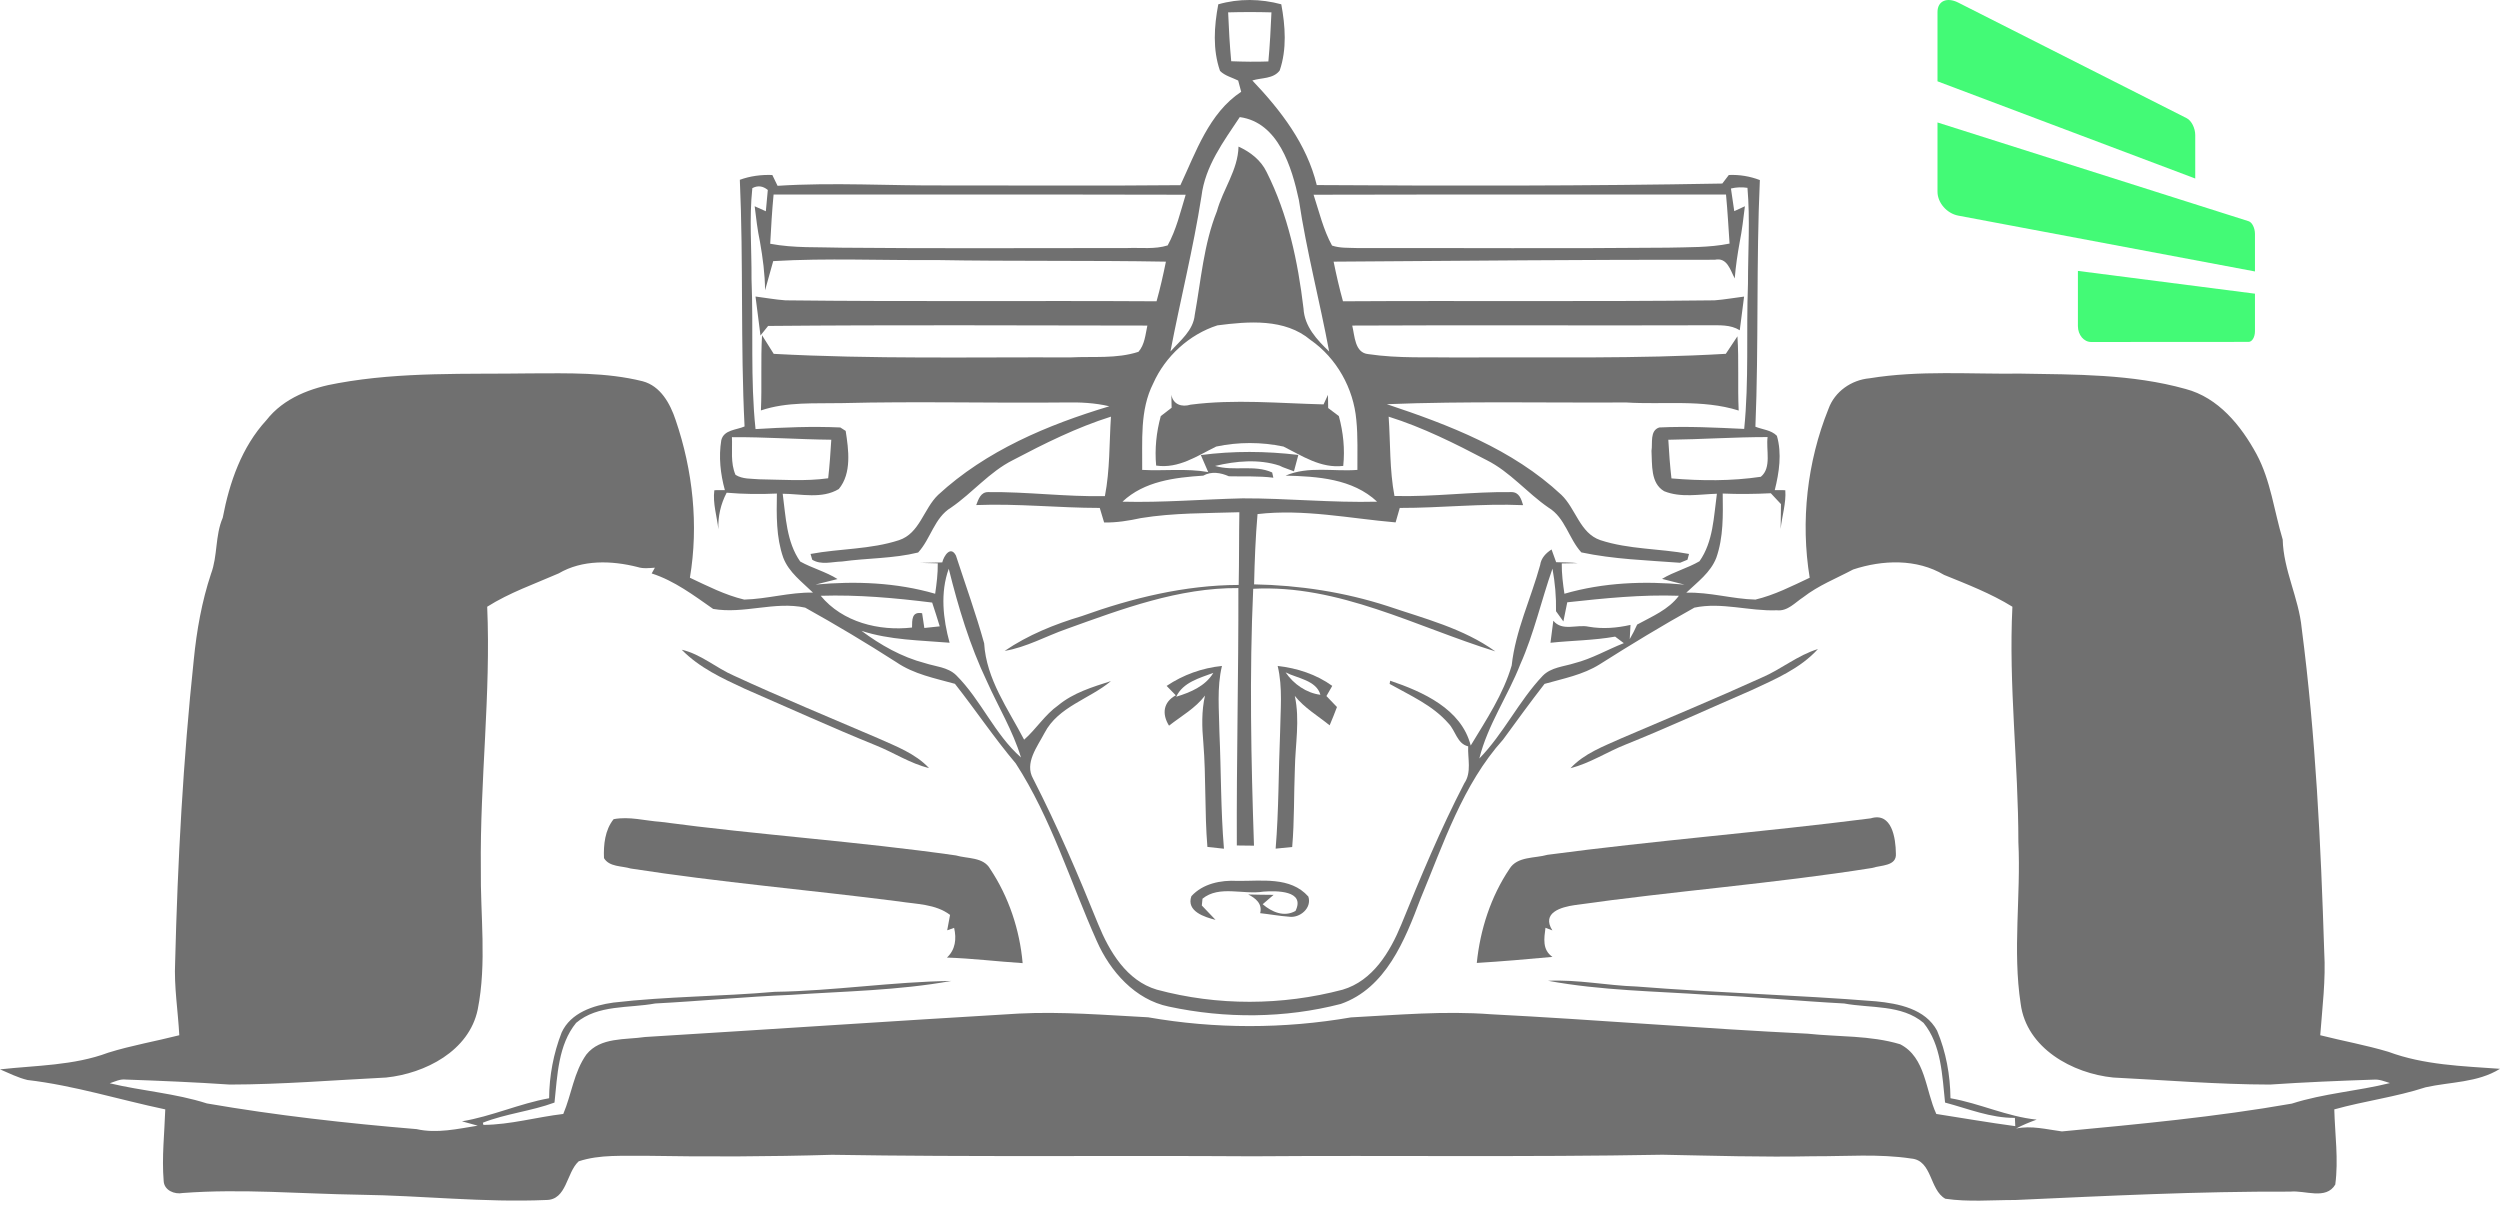 <svg width="74" height="36" viewBox="0 0 74 36" fill="none" xmlns="http://www.w3.org/2000/svg">
<path d="M64.727 3.499L57.962 0.076C57.628 -0.093 57.35 0.03 57.35 0.355V2.407L64.979 5.284V3.998C64.979 3.793 64.868 3.571 64.727 3.499Z" fill="#43FA76"/>
<path d="M61.897 10.123L66.559 10.12C66.663 10.12 66.747 9.978 66.747 9.802V8.693L61.506 8.019V9.652C61.506 9.914 61.683 10.123 61.897 10.123Z" fill="#43FA76"/>
<path d="M57.35 3.625V5.676C57.35 6.002 57.628 6.318 57.962 6.382L66.747 8.035V6.926C66.747 6.75 66.663 6.581 66.559 6.548L57.35 3.625Z" fill="#43FA76"/>
<path d="M36.061 0.128C36.67 -0.048 37.316 -0.037 37.926 0.127C38.046 0.77 38.094 1.459 37.879 2.087C37.688 2.341 37.34 2.296 37.069 2.382C37.91 3.265 38.682 4.266 38.976 5.478C42.976 5.503 46.981 5.506 50.98 5.433C51.027 5.37 51.126 5.243 51.173 5.18C51.486 5.166 51.797 5.217 52.092 5.33C51.981 7.761 52.06 10.199 51.96 12.631C52.169 12.716 52.428 12.727 52.596 12.9C52.748 13.423 52.663 13.987 52.533 14.507C52.636 14.512 52.74 14.502 52.845 14.512C52.873 14.895 52.746 15.276 52.707 15.657C52.711 15.412 52.714 15.166 52.717 14.922C52.616 14.814 52.516 14.708 52.416 14.6C51.941 14.624 51.467 14.629 50.992 14.609C51.001 15.245 51.016 15.901 50.803 16.509C50.634 16.948 50.24 17.232 49.913 17.544C50.605 17.522 51.275 17.731 51.961 17.748C52.525 17.613 53.046 17.346 53.567 17.101C53.294 15.432 53.49 13.673 54.122 12.105C54.308 11.587 54.801 11.246 55.34 11.197C56.815 10.957 58.315 11.078 59.804 11.059C61.437 11.087 63.104 11.069 64.692 11.513C65.663 11.768 66.334 12.596 66.795 13.445C67.216 14.231 67.314 15.129 67.568 15.971C67.59 16.877 68.043 17.697 68.13 18.595C68.544 21.771 68.696 24.975 68.797 28.174C68.846 29 68.74 29.822 68.679 30.643C69.35 30.813 70.034 30.935 70.698 31.134C71.752 31.526 72.891 31.557 74 31.637C73.332 32.051 72.539 32.019 71.798 32.184C70.915 32.472 69.99 32.588 69.095 32.838C69.114 33.578 69.223 34.325 69.124 35.063C68.851 35.526 68.224 35.227 67.795 35.272C65.08 35.261 62.367 35.398 59.656 35.52C58.965 35.519 58.267 35.584 57.582 35.483C57.109 35.218 57.198 34.348 56.574 34.293C55.609 34.146 54.63 34.231 53.659 34.225C52.176 34.256 50.694 34.208 49.212 34.18C45.165 34.254 41.118 34.196 37.071 34.226C32.923 34.199 28.776 34.25 24.629 34.182C22.785 34.237 20.94 34.243 19.095 34.211C18.44 34.222 17.761 34.166 17.129 34.375C16.759 34.713 16.781 35.525 16.16 35.52C14.321 35.599 12.486 35.388 10.648 35.364C8.901 35.338 7.153 35.181 5.407 35.313C5.167 35.361 4.862 35.236 4.845 34.963C4.786 34.254 4.869 33.546 4.892 32.838C3.529 32.551 2.199 32.13 0.814 31.968C0.53 31.901 0.267 31.765 0 31.653C1.071 31.534 2.177 31.543 3.201 31.16C3.891 30.944 4.607 30.822 5.307 30.643C5.269 29.922 5.149 29.206 5.184 28.483C5.258 25.491 5.421 22.5 5.736 19.525C5.822 18.663 5.973 17.806 6.246 16.985C6.447 16.448 6.364 15.857 6.593 15.325C6.792 14.277 7.154 13.232 7.887 12.435C8.4 11.776 9.218 11.475 10.014 11.34C11.894 10.999 13.813 11.081 15.716 11.052C16.819 11.049 17.944 11.016 19.022 11.285C19.552 11.425 19.837 11.946 19.998 12.43C20.508 13.919 20.683 15.546 20.421 17.101C20.942 17.346 21.462 17.613 22.028 17.748C22.71 17.731 23.377 17.527 24.064 17.541C23.743 17.226 23.352 16.945 23.185 16.509C22.971 15.901 22.985 15.245 22.996 14.609C22.501 14.632 22.003 14.627 21.509 14.584C21.333 14.919 21.249 15.288 21.264 15.666C21.221 15.282 21.094 14.899 21.144 14.512C21.247 14.502 21.352 14.512 21.456 14.507C21.324 14.027 21.269 13.522 21.35 13.03C21.427 12.718 21.797 12.73 22.039 12.623C21.917 10.193 22.008 7.754 21.899 5.322C22.208 5.209 22.533 5.168 22.861 5.18C22.899 5.26 22.977 5.421 23.016 5.5C24.674 5.393 26.338 5.501 27.999 5.489C30.313 5.486 32.627 5.504 34.94 5.481C35.397 4.508 35.786 3.346 36.739 2.717C36.708 2.606 36.679 2.495 36.65 2.384C36.47 2.294 36.259 2.245 36.113 2.1C35.892 1.468 35.938 0.775 36.061 0.128ZM36.353 0.366C36.373 0.848 36.399 1.331 36.444 1.813C36.809 1.827 37.177 1.833 37.544 1.819C37.589 1.336 37.613 0.851 37.635 0.366C37.207 0.354 36.78 0.354 36.353 0.366ZM36.697 3.466C36.215 4.193 35.672 4.913 35.563 5.811C35.322 7.357 34.938 8.872 34.645 10.405C34.932 10.082 35.322 9.784 35.365 9.318C35.551 8.29 35.629 7.232 36.021 6.252C36.2 5.598 36.645 5.033 36.66 4.339C37.009 4.498 37.323 4.74 37.492 5.092C38.125 6.35 38.418 7.741 38.584 9.131C38.612 9.665 38.981 10.056 39.343 10.405C39.064 8.907 38.672 7.431 38.447 5.92C38.239 4.95 37.839 3.622 36.697 3.466ZM22.269 5.569C22.174 6.463 22.251 7.365 22.245 8.262C22.305 9.741 22.208 11.226 22.364 12.701C23.199 12.65 24.038 12.616 24.874 12.653C24.913 12.679 24.992 12.73 25.032 12.755C25.119 13.31 25.215 14.01 24.829 14.475C24.331 14.777 23.715 14.618 23.168 14.615C23.26 15.296 23.277 16.037 23.686 16.621C24.039 16.818 24.443 16.922 24.791 17.14C24.628 17.181 24.302 17.262 24.139 17.303C25.322 17.195 26.532 17.241 27.681 17.575C27.724 17.277 27.762 16.977 27.758 16.675C27.586 16.672 27.413 16.667 27.241 16.662C27.458 16.656 27.675 16.652 27.891 16.647C27.938 16.451 28.139 16.142 28.296 16.445C28.577 17.308 28.887 18.166 29.131 19.042C29.194 20.105 29.84 20.984 30.314 21.895C30.672 21.58 30.929 21.155 31.324 20.877C31.773 20.504 32.34 20.335 32.884 20.16C32.255 20.691 31.324 20.913 30.917 21.697C30.706 22.103 30.316 22.587 30.582 23.053C31.299 24.452 31.917 25.898 32.506 27.356C32.839 28.169 33.349 29.029 34.243 29.294C36.037 29.777 37.948 29.769 39.741 29.295C40.636 29.031 41.147 28.174 41.481 27.36C42.055 25.948 42.642 24.538 43.344 23.184C43.566 22.858 43.441 22.457 43.458 22.091C43.131 22.018 43.083 21.626 42.877 21.415C42.41 20.877 41.74 20.586 41.133 20.244C41.138 20.221 41.146 20.172 41.15 20.149C42.112 20.476 43.258 20.982 43.533 22.068C43.99 21.31 44.495 20.556 44.746 19.698C44.858 18.665 45.316 17.72 45.588 16.727C45.617 16.517 45.757 16.374 45.926 16.264C45.96 16.358 46.029 16.547 46.062 16.641C46.275 16.648 46.491 16.645 46.705 16.669C46.587 16.672 46.348 16.676 46.228 16.678C46.225 16.979 46.262 17.277 46.307 17.575C47.461 17.24 48.673 17.194 49.862 17.305C49.695 17.262 49.363 17.177 49.196 17.135C49.546 16.922 49.955 16.818 50.305 16.613C50.714 16.032 50.726 15.293 50.82 14.615C50.303 14.629 49.753 14.74 49.26 14.54C48.851 14.302 48.908 13.752 48.884 13.346C48.922 13.116 48.828 12.745 49.114 12.653C49.95 12.613 50.791 12.657 51.628 12.696C51.772 11.268 51.686 9.83 51.74 8.399C51.74 7.453 51.806 6.505 51.725 5.56C51.56 5.535 51.397 5.541 51.236 5.58C51.261 5.747 51.31 6.082 51.334 6.25C51.413 6.213 51.571 6.142 51.649 6.105C51.605 6.458 51.566 6.812 51.496 7.161C51.431 7.519 51.377 7.879 51.348 8.242C51.216 7.992 51.124 7.61 50.76 7.689C46.998 7.683 43.237 7.72 39.475 7.745C39.555 8.138 39.644 8.53 39.752 8.918C43.417 8.896 47.083 8.933 50.748 8.89C51.041 8.869 51.331 8.814 51.625 8.779C51.582 9.111 51.542 9.444 51.497 9.776C51.221 9.603 50.895 9.631 50.588 9.628C47.067 9.64 43.546 9.619 40.026 9.637C40.101 9.942 40.098 10.446 40.503 10.482C41.399 10.616 42.31 10.565 43.214 10.582C45.837 10.565 48.464 10.627 51.084 10.473C51.17 10.343 51.342 10.084 51.428 9.955C51.476 10.687 51.431 11.421 51.465 12.152C50.386 11.813 49.242 11.984 48.131 11.913C45.771 11.927 43.407 11.871 41.05 11.964C42.893 12.579 44.77 13.295 46.215 14.646C46.645 15.054 46.762 15.781 47.37 15.988C48.217 16.266 49.123 16.233 49.995 16.397C49.982 16.44 49.959 16.526 49.949 16.568C49.893 16.591 49.782 16.635 49.729 16.658C48.755 16.585 47.762 16.554 46.808 16.351C46.434 15.943 46.331 15.325 45.837 15.026C45.2 14.589 44.701 13.967 44.002 13.618C43.066 13.127 42.114 12.65 41.104 12.333C41.158 13.116 41.129 13.906 41.276 14.681C42.432 14.712 43.586 14.55 44.74 14.566C44.968 14.566 45.03 14.773 45.084 14.953C43.865 14.898 42.65 15.037 41.433 15.035C41.402 15.142 41.341 15.356 41.31 15.463C39.953 15.347 38.593 15.058 37.223 15.217C37.163 15.909 37.137 16.604 37.121 17.297C38.46 17.322 39.793 17.526 41.069 17.939C42.161 18.31 43.309 18.597 44.262 19.281C41.915 18.554 39.624 17.294 37.095 17.428C36.98 19.962 37.032 22.5 37.118 25.032C36.991 25.031 36.737 25.028 36.61 25.026C36.599 22.485 36.662 19.946 36.656 17.407C34.889 17.394 33.212 18.026 31.573 18.616C30.96 18.83 30.384 19.159 29.737 19.267C30.433 18.793 31.218 18.477 32.02 18.237C33.512 17.701 35.073 17.319 36.665 17.314C36.68 16.596 36.673 15.878 36.685 15.162C35.712 15.193 34.735 15.179 33.773 15.335C33.414 15.413 33.051 15.472 32.682 15.466C32.65 15.359 32.586 15.143 32.553 15.035C31.333 15.034 30.118 14.901 28.896 14.95C28.962 14.776 29.03 14.563 29.251 14.566C30.404 14.553 31.553 14.709 32.705 14.685C32.856 13.909 32.833 13.117 32.884 12.333C31.874 12.651 30.918 13.127 29.983 13.619C29.287 13.968 28.789 14.587 28.153 15.024C27.655 15.324 27.553 15.946 27.177 16.354C26.441 16.536 25.671 16.517 24.921 16.621C24.631 16.627 24.308 16.733 24.042 16.568C24.03 16.525 24.004 16.44 23.992 16.397C24.86 16.235 25.765 16.266 26.611 15.989C27.223 15.789 27.34 15.058 27.768 14.649C29.19 13.338 31.009 12.575 32.836 12.026C32.409 11.924 31.969 11.904 31.533 11.913C29.331 11.936 27.129 11.876 24.927 11.932C24.122 11.95 23.299 11.887 22.523 12.149C22.556 11.408 22.514 10.664 22.556 9.923C22.642 10.06 22.816 10.337 22.902 10.474C25.828 10.632 28.761 10.568 31.691 10.579C32.358 10.545 33.053 10.624 33.698 10.414C33.885 10.201 33.904 9.903 33.962 9.637C30.221 9.633 26.478 9.614 22.736 9.648L22.51 9.931C22.464 9.546 22.41 9.162 22.363 8.777C22.658 8.814 22.951 8.869 23.248 8.89C26.91 8.933 30.573 8.896 34.234 8.918C34.343 8.53 34.431 8.138 34.511 7.745C32.24 7.704 29.969 7.738 27.698 7.697C26.095 7.711 24.485 7.635 22.887 7.729C22.825 7.945 22.706 8.376 22.646 8.592C22.642 8.107 22.578 7.63 22.495 7.156C22.421 6.809 22.381 6.457 22.338 6.105C22.421 6.142 22.586 6.216 22.669 6.253C22.683 6.096 22.712 5.781 22.727 5.623C22.581 5.503 22.429 5.484 22.269 5.569ZM22.898 5.759C22.852 6.242 22.824 6.729 22.798 7.215C23.5 7.349 24.218 7.309 24.927 7.332C27.744 7.36 30.562 7.34 33.378 7.342C33.772 7.326 34.182 7.385 34.563 7.264C34.82 6.797 34.941 6.272 35.096 5.764C31.03 5.753 26.963 5.764 22.898 5.759ZM38.882 5.764C39.048 6.272 39.17 6.8 39.428 7.269C39.661 7.348 39.912 7.332 40.154 7.342C43.224 7.338 46.296 7.36 49.366 7.331C49.976 7.315 50.592 7.332 51.195 7.21C51.162 6.726 51.136 6.242 51.09 5.759C47.021 5.764 42.951 5.753 38.882 5.764ZM36.035 9.631C35.204 9.897 34.492 10.547 34.136 11.348C33.733 12.139 33.819 13.053 33.809 13.909C34.46 13.944 35.116 13.859 35.763 13.973C35.708 13.846 35.6 13.596 35.545 13.47C36.504 13.344 37.47 13.351 38.431 13.466C38.398 13.587 38.334 13.829 38.301 13.951C38.218 13.92 38.053 13.859 37.97 13.828L37.874 13.783C37.263 13.582 36.582 13.644 35.966 13.792C36.517 13.957 37.131 13.746 37.656 13.985C37.665 14.024 37.682 14.101 37.691 14.14C37.254 14.085 36.814 14.109 36.375 14.098C36.132 13.991 35.86 13.944 35.616 14.079C34.772 14.135 33.87 14.242 33.225 14.85C34.411 14.881 35.596 14.779 36.782 14.751C38.109 14.748 39.434 14.885 40.763 14.85C40.035 14.167 38.993 14.102 38.053 14.078C38.735 13.788 39.466 13.964 40.179 13.909C40.175 13.417 40.197 12.921 40.147 12.43C40.065 11.495 39.563 10.598 38.792 10.063C38.031 9.421 36.954 9.512 36.035 9.631ZM21.665 12.94C21.682 13.309 21.618 13.704 21.771 14.055C21.979 14.187 22.24 14.166 22.475 14.187C23.154 14.197 23.838 14.251 24.514 14.157C24.557 13.777 24.583 13.397 24.606 13.016C23.626 13.006 22.646 12.934 21.665 12.94ZM49.382 13.017C49.404 13.399 49.431 13.78 49.475 14.161C50.353 14.235 51.248 14.242 52.12 14.113C52.448 13.846 52.269 13.31 52.321 12.937C51.341 12.937 50.362 13.005 49.382 13.017ZM16.536 16.973C15.822 17.285 15.083 17.541 14.421 17.959C14.533 20.542 14.204 23.119 14.233 25.702C14.215 27.093 14.413 28.503 14.141 29.879C13.887 31.112 12.58 31.775 11.43 31.895C9.888 31.972 8.347 32.1 6.801 32.103C5.776 32.034 4.749 31.991 3.723 31.955C3.556 31.934 3.402 32.014 3.248 32.065C4.201 32.293 5.187 32.361 6.126 32.662C8.179 33.017 10.255 33.249 12.331 33.422C12.933 33.558 13.543 33.414 14.141 33.32C14.024 33.288 13.79 33.223 13.674 33.191C14.556 33.044 15.376 32.666 16.254 32.508C16.258 31.846 16.383 31.182 16.624 30.564C16.893 29.974 17.566 29.758 18.159 29.676C19.745 29.491 21.344 29.497 22.933 29.358C24.68 29.332 26.415 29.059 28.159 29.036C26.59 29.32 24.995 29.34 23.409 29.448C22.068 29.502 20.733 29.633 19.393 29.703C18.612 29.848 17.696 29.732 17.053 30.277C16.521 30.93 16.499 31.835 16.413 32.636C15.723 32.891 14.96 32.967 14.293 33.232L14.308 33.297C15.106 33.292 15.883 33.065 16.673 32.973C16.919 32.394 16.986 31.733 17.357 31.213C17.772 30.694 18.508 30.783 19.095 30.695C22.781 30.47 26.464 30.22 30.15 30.002C31.428 29.937 32.708 30.045 33.985 30.112C35.967 30.459 38.003 30.458 39.987 30.115C41.367 30.042 42.75 29.917 44.131 30.022C47.256 30.183 50.376 30.445 53.502 30.597C54.415 30.695 55.359 30.643 56.245 30.91C57.004 31.298 56.992 32.281 57.315 32.973C58.094 33.095 58.87 33.229 59.652 33.334C59.649 33.272 59.644 33.15 59.641 33.089C58.926 33.096 58.255 32.817 57.574 32.636C57.488 31.835 57.467 30.93 56.937 30.277C56.29 29.729 55.369 29.849 54.586 29.703C53.252 29.633 51.923 29.5 50.589 29.449C48.997 29.338 47.395 29.323 45.821 29.031C46.7 28.989 47.568 29.172 48.444 29.201C50.803 29.389 53.169 29.449 55.528 29.639C56.196 29.704 56.989 29.86 57.338 30.509C57.603 31.137 57.727 31.826 57.734 32.508C58.599 32.658 59.406 33.051 60.285 33.141C60.076 33.217 59.87 33.3 59.675 33.405C60.133 33.309 60.581 33.431 61.033 33.49C63.307 33.275 65.586 33.062 67.838 32.667C68.785 32.363 69.782 32.298 70.743 32.059C70.587 32.011 70.429 31.943 70.265 31.957C69.24 31.991 68.213 32.034 67.19 32.103C65.643 32.1 64.097 31.972 62.553 31.895C61.348 31.775 59.985 31.03 59.812 29.713C59.57 28.126 59.821 26.521 59.744 24.926C59.744 22.601 59.452 20.283 59.567 17.959C58.931 17.566 58.233 17.297 57.545 17.017C56.737 16.533 55.723 16.57 54.853 16.857C54.357 17.121 53.825 17.328 53.377 17.677C53.134 17.834 52.914 18.1 52.596 18.064C51.782 18.097 50.959 17.816 50.154 17.986C49.202 18.515 48.269 19.082 47.349 19.665C46.852 19.977 46.272 20.085 45.718 20.243C45.297 20.785 44.895 21.339 44.491 21.892C43.291 23.227 42.727 24.977 42.046 26.607C41.585 27.83 41.023 29.249 39.687 29.717C38.028 30.146 36.269 30.154 34.595 29.795C33.6 29.59 32.861 28.755 32.464 27.853C31.679 26.096 31.117 24.222 30.066 22.597C29.428 21.841 28.878 21.018 28.266 20.241C27.672 20.076 27.049 19.956 26.532 19.601C25.648 19.034 24.748 18.495 23.833 17.986C22.936 17.79 22.011 18.183 21.109 18.024C20.534 17.623 19.967 17.192 19.29 16.974C19.313 16.933 19.362 16.848 19.385 16.804C19.213 16.815 19.038 16.838 18.872 16.784C18.107 16.59 17.237 16.561 16.536 16.973ZM28.108 19.025C27.232 18.951 26.346 18.949 25.5 18.673C26.066 19.094 26.691 19.449 27.377 19.628C27.689 19.73 28.053 19.744 28.302 19.985C29.039 20.717 29.439 21.734 30.221 22.421C29.981 21.629 29.548 20.921 29.213 20.169C28.706 19.108 28.366 17.975 28.083 16.835C27.828 17.544 27.914 18.313 28.108 19.025ZM45.002 19.661C44.632 20.606 44.034 21.459 43.788 22.452C44.509 21.713 44.955 20.752 45.665 20.003C45.915 19.749 46.285 19.733 46.606 19.63C47.117 19.5 47.576 19.23 48.065 19.037C47.979 18.972 47.894 18.907 47.808 18.844C47.175 18.957 46.531 18.958 45.894 19.026C45.915 18.863 45.956 18.537 45.978 18.373C46.244 18.699 46.676 18.472 47.028 18.551C47.439 18.623 47.857 18.589 48.263 18.497L48.24 18.917C48.321 18.778 48.395 18.636 48.46 18.487C48.898 18.247 49.386 18.049 49.695 17.635C48.589 17.595 47.49 17.709 46.391 17.828C46.362 17.97 46.304 18.253 46.276 18.395C46.202 18.293 46.13 18.192 46.058 18.092C46.067 17.669 46.029 17.248 45.953 16.832C45.623 17.771 45.408 18.75 45.002 19.661ZM24.293 17.635C24.938 18.418 26.02 18.686 26.996 18.575C27 18.348 26.983 18.095 27.295 18.152C27.311 18.26 27.343 18.478 27.36 18.588L27.816 18.54C27.744 18.304 27.67 18.069 27.592 17.836C26.496 17.7 25.398 17.6 24.293 17.635Z" fill="#707070"/>
<path d="M34.68 12.069C34.678 11.941 34.675 11.813 34.672 11.686C34.726 11.975 34.981 12.058 35.241 11.978C36.548 11.81 37.871 11.938 39.177 11.97C39.209 11.899 39.274 11.759 39.308 11.688C39.308 11.818 39.309 11.947 39.314 12.078C39.392 12.137 39.551 12.256 39.63 12.316C39.761 12.796 39.812 13.293 39.76 13.791C39.094 13.868 38.552 13.497 37.991 13.218C37.341 13.08 36.65 13.08 36 13.218C35.434 13.494 34.89 13.879 34.222 13.781C34.177 13.287 34.228 12.793 34.359 12.316C34.438 12.254 34.6 12.131 34.68 12.069Z" fill="#707070"/>
<path d="M20.179 19.232C20.75 19.363 21.195 19.77 21.724 20C23.13 20.65 24.563 21.237 25.986 21.85C26.518 22.089 27.089 22.299 27.5 22.735C26.94 22.6 26.458 22.276 25.929 22.065C24.622 21.535 23.34 20.95 22.046 20.388C21.383 20.081 20.699 19.764 20.179 19.232Z" fill="#707070"/>
<path d="M52.152 20.055C52.724 19.811 53.211 19.394 53.811 19.212C53.281 19.795 52.541 20.105 51.843 20.431C50.6 20.968 49.371 21.535 48.115 22.04C47.565 22.258 47.063 22.591 46.487 22.739C46.892 22.301 47.464 22.093 47.994 21.853C49.382 21.257 50.777 20.68 52.152 20.055Z" fill="#707070"/>
<path d="M34.532 20.303C35.022 19.974 35.583 19.772 36.17 19.712C36.015 20.357 36.087 21.023 36.095 21.679C36.146 22.826 36.133 23.976 36.229 25.122C36.106 25.108 35.861 25.082 35.739 25.069C35.654 24.044 35.702 23.013 35.619 21.988C35.577 21.521 35.563 21.047 35.668 20.589C35.385 20.964 34.967 21.194 34.603 21.48C34.389 21.135 34.429 20.785 34.803 20.581C34.735 20.512 34.6 20.372 34.532 20.303ZM34.815 20.624C35.237 20.493 35.675 20.315 35.915 19.917C35.51 20.07 35.019 20.193 34.815 20.624Z" fill="#707070"/>
<path d="M37.819 19.712C38.395 19.777 38.961 19.96 39.435 20.302C39.392 20.377 39.305 20.527 39.262 20.603C39.34 20.684 39.497 20.846 39.574 20.928C39.505 21.111 39.434 21.291 39.357 21.47C39.008 21.186 38.609 20.956 38.326 20.598C38.481 21.311 38.34 22.037 38.328 22.756C38.297 23.527 38.315 24.3 38.249 25.071C38.126 25.083 37.882 25.108 37.759 25.12C37.854 23.976 37.842 22.827 37.891 21.68C37.899 21.024 37.974 20.359 37.819 19.712ZM38.054 19.902C38.289 20.249 38.667 20.512 39.084 20.566C38.965 20.136 38.398 20.079 38.054 19.902Z" fill="#707070"/>
<path d="M18.163 24.248C18.625 24.158 19.095 24.296 19.559 24.327C22.464 24.716 25.395 24.906 28.297 25.321C28.635 25.421 29.108 25.364 29.308 25.719C29.858 26.545 30.184 27.52 30.27 28.509C29.522 28.461 28.778 28.369 28.03 28.344C28.282 28.108 28.316 27.79 28.242 27.465L28.037 27.537C28.059 27.422 28.1 27.195 28.122 27.081C27.69 26.755 27.125 26.765 26.614 26.683C23.967 26.343 21.306 26.118 18.668 25.708C18.405 25.628 18.033 25.664 17.878 25.4C17.861 25.004 17.907 24.566 18.163 24.248Z" fill="#707070"/>
<path d="M45.806 25.302C48.988 24.878 52.19 24.631 55.374 24.223C56.002 24.03 56.113 24.816 56.118 25.259C56.151 25.645 55.671 25.605 55.414 25.692C52.492 26.156 49.535 26.375 46.605 26.792C46.215 26.848 45.618 27.015 45.95 27.54L45.746 27.462C45.706 27.776 45.646 28.111 45.952 28.324C45.207 28.392 44.46 28.458 43.713 28.503C43.813 27.516 44.127 26.541 44.683 25.715C44.913 25.343 45.434 25.41 45.806 25.302Z" fill="#707070"/>
<path d="M35.265 26.527C35.606 26.153 36.136 26.048 36.62 26.074C37.333 26.085 38.195 25.937 38.727 26.538C38.839 26.88 38.472 27.184 38.151 27.134C37.865 27.113 37.585 27.061 37.301 27.03C37.373 26.752 37.166 26.584 36.946 26.476C37.197 26.482 37.447 26.487 37.699 26.488L37.375 26.765C37.642 26.993 38.006 27.157 38.347 26.964C38.646 26.351 37.778 26.365 37.396 26.392C36.806 26.491 36.092 26.196 35.594 26.601L35.574 26.803C35.675 26.91 35.878 27.121 35.98 27.228C35.666 27.149 35.105 26.978 35.265 26.527Z" fill="#707070"/>
</svg>
